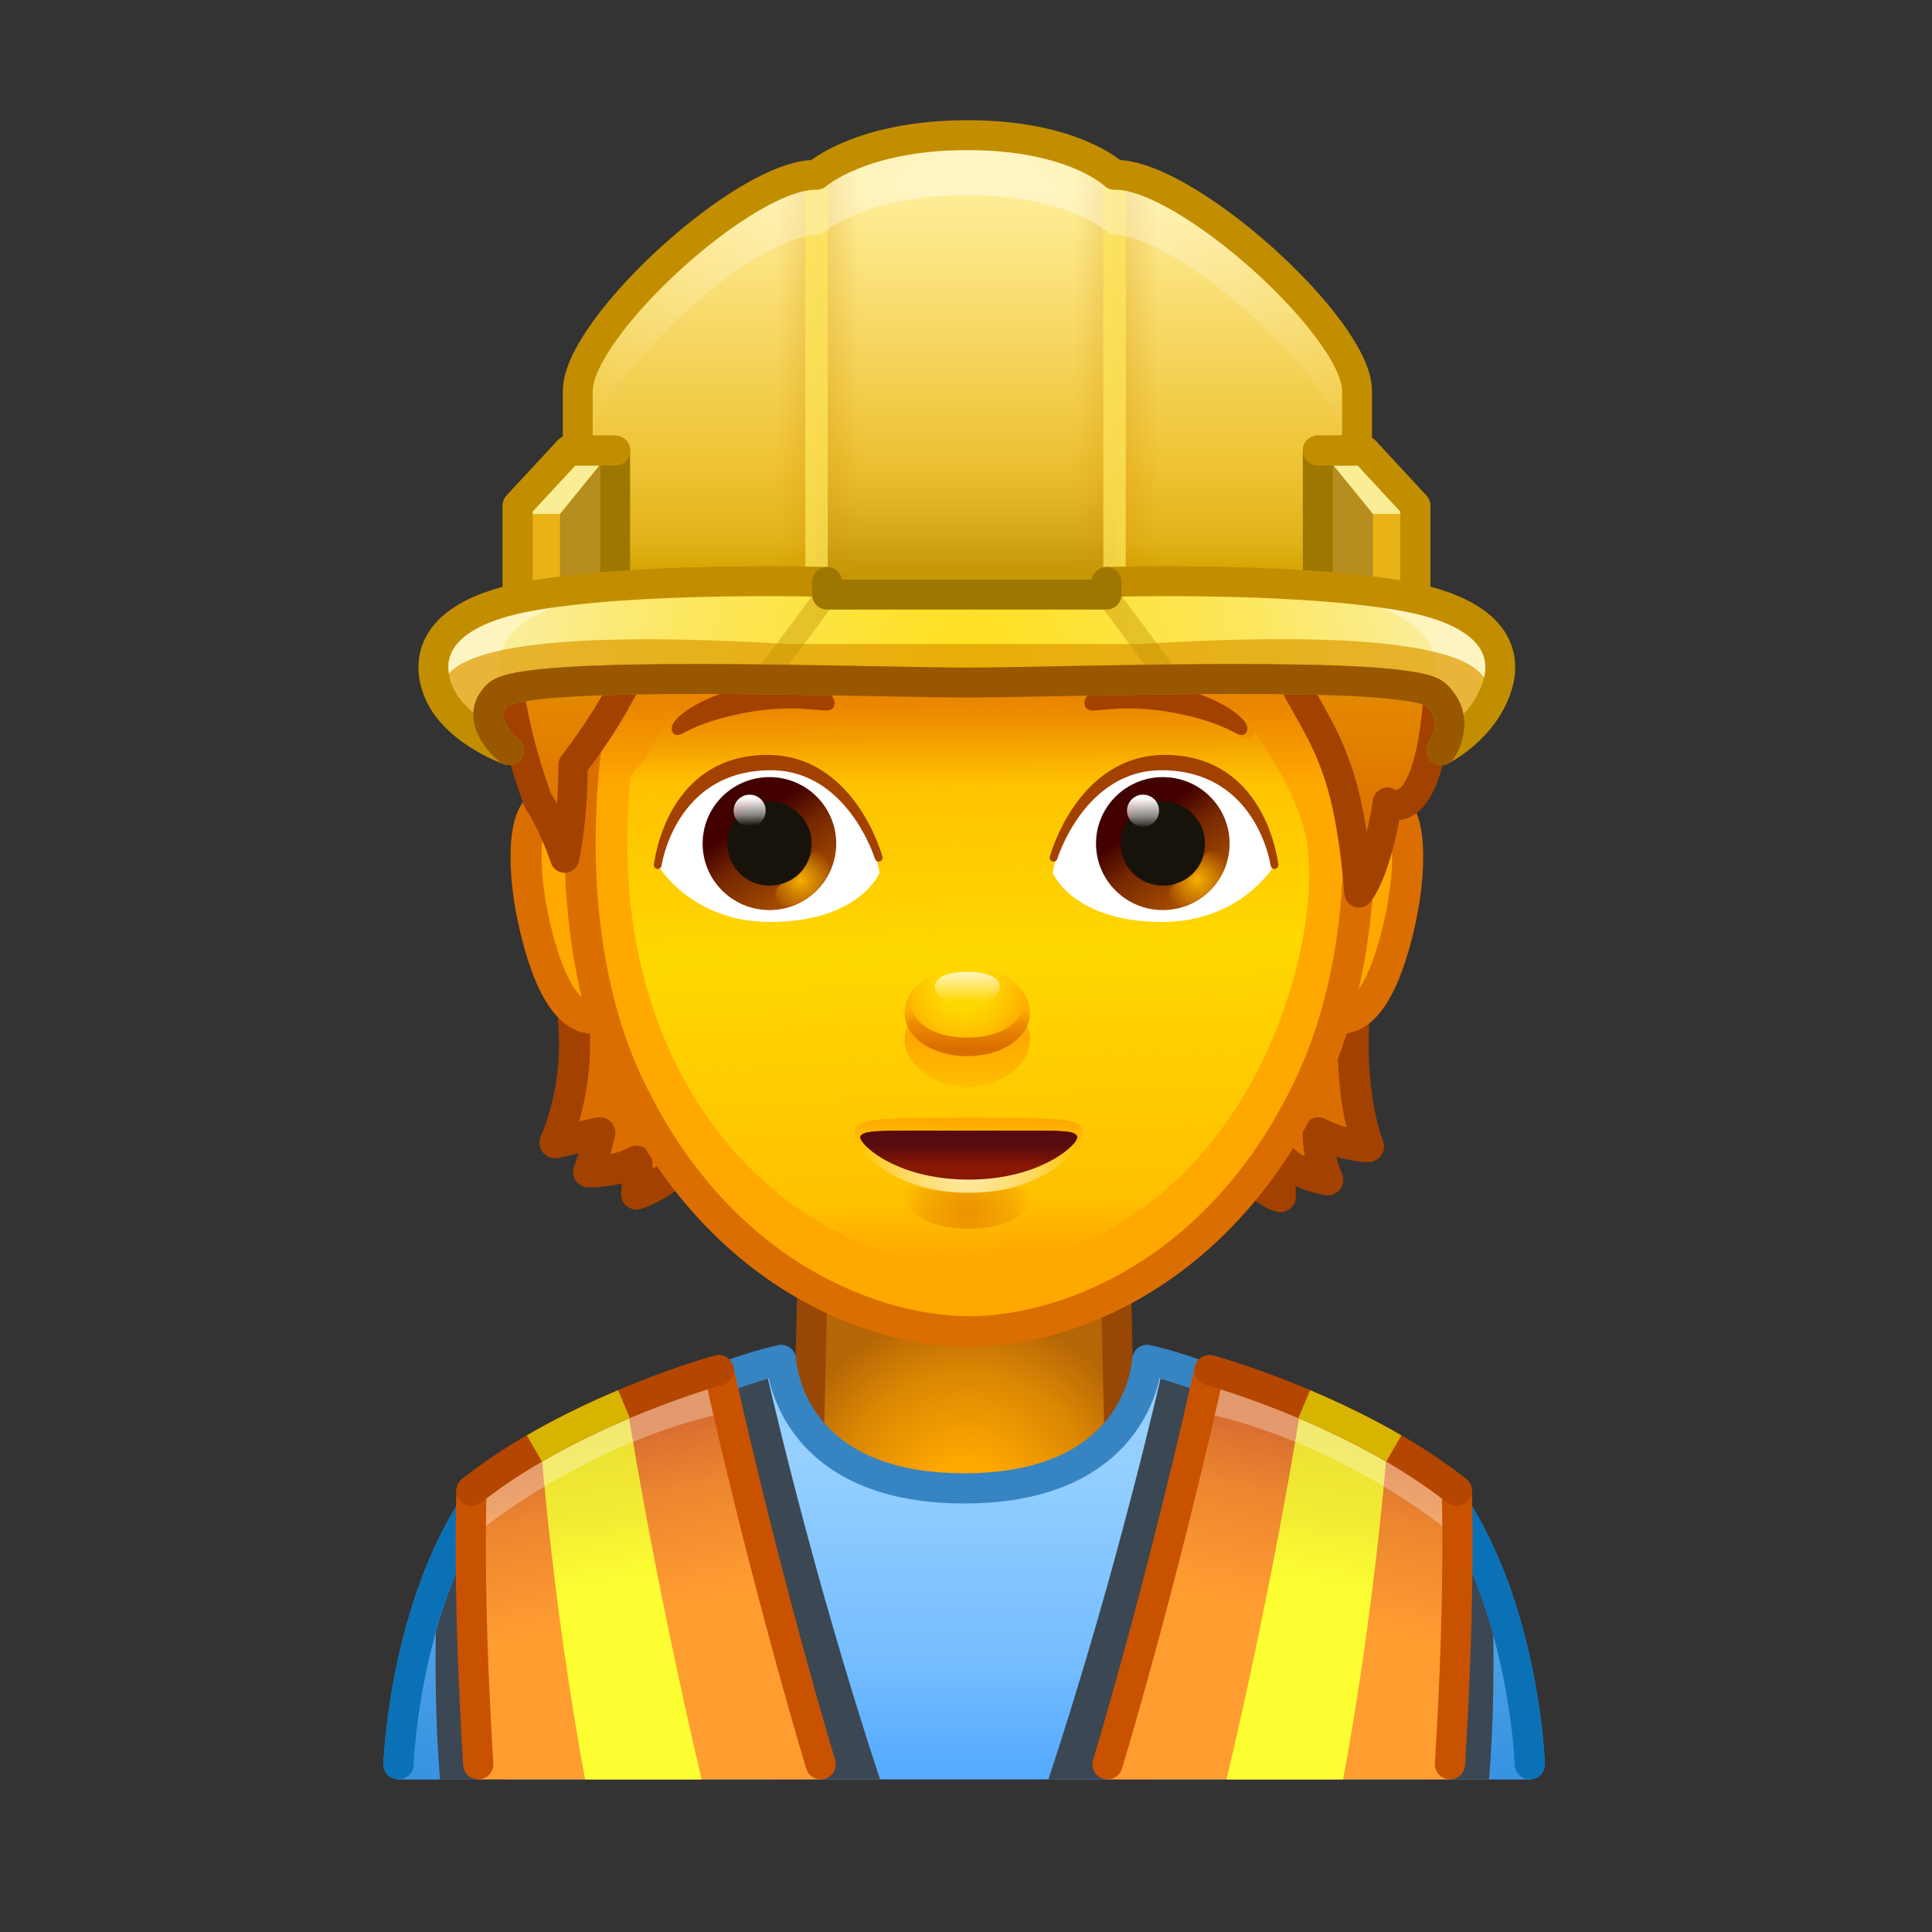 <svg xmlns="http://www.w3.org/2000/svg" xmlns:xlink="http://www.w3.org/1999/xlink" viewBox="0 0 512 512" width="512" height="512" style="width: 100%; height: 100%; transform: translate3d(0,0,0); content-visibility: visible;" preserveAspectRatio="xMidYMid meet"><rect x="0" y="0" width="512" height="512" fill="#333333" stroke="none"/><defs><clipPath id="__lottie_element_2"><rect width="512" height="512" x="0" y="0"></rect></clipPath><linearGradient id="__lottie_element_6" spreadMethod="pad" gradientUnits="userSpaceOnUse" x1="0.199" y1="-206.62" x2="0.199" y2="-104.276"><stop offset="0%" stop-color="rgb(255,238,152)"></stop><stop offset="35%" stop-color="rgb(247,217,103)"></stop><stop offset="70%" stop-color="rgb(239,196,54)"></stop><stop offset="91%" stop-color="rgb(226,180,27)"></stop><stop offset="100%" stop-color="rgb(213,163,0)"></stop></linearGradient><linearGradient id="__lottie_element_7" spreadMethod="pad" gradientUnits="userSpaceOnUse" x1="-0.801" y1="-110.62" x2="-0.801" y2="-160.937"><stop offset="0%" stop-color="rgb(167,127,24)" stop-opacity="1"></stop><stop offset="37%" stop-color="rgb(203,161,39)" stop-opacity="0.51"></stop><stop offset="100%" stop-color="rgb(239,196,54)" stop-opacity="0.02"></stop></linearGradient><linearGradient id="__lottie_element_8" spreadMethod="pad" gradientUnits="userSpaceOnUse" x1="28.199" y1="-155.62" x2="50.617" y2="-155.62"><stop offset="0%" stop-color="rgb(213,142,0)" stop-opacity="0"></stop><stop offset="25%" stop-color="rgb(213,142,0)" stop-opacity="0.5"></stop><stop offset="50%" stop-color="rgb(213,142,0)" stop-opacity="1"></stop><stop offset="75%" stop-color="rgb(213,142,0)" stop-opacity="0.5"></stop><stop offset="100%" stop-color="rgb(213,142,0)" stop-opacity="0"></stop></linearGradient><linearGradient id="__lottie_element_9" spreadMethod="pad" gradientUnits="userSpaceOnUse" x1="-51.801" y1="-155.62" x2="-29.383" y2="-155.62"><stop offset="0%" stop-color="rgb(213,142,0)" stop-opacity="0"></stop><stop offset="25%" stop-color="rgb(213,142,0)" stop-opacity="0.5"></stop><stop offset="50%" stop-color="rgb(213,142,0)" stop-opacity="1"></stop><stop offset="75%" stop-color="rgb(213,142,0)" stop-opacity="0.5"></stop><stop offset="100%" stop-color="rgb(213,142,0)" stop-opacity="0"></stop></linearGradient><radialGradient id="__lottie_element_10" spreadMethod="pad" gradientUnits="userSpaceOnUse" cx="1.199" cy="-192.62" r="113.356" fx="1.199" fy="-192.62"><stop offset="0%" stop-color="rgb(255,255,255)" stop-opacity="1"></stop><stop offset="50%" stop-color="rgb(255,255,255)" stop-opacity="0.5"></stop><stop offset="100%" stop-color="rgb(255,255,255)" stop-opacity="0"></stop></radialGradient><radialGradient id="__lottie_element_11" spreadMethod="pad" gradientUnits="userSpaceOnUse" cx="0.199" cy="-79.62" r="129.858" fx="0.199" fy="-79.62"><stop offset="0%" stop-color="rgb(255,223,28)"></stop><stop offset="60%" stop-color="rgb(252,231,96)"></stop><stop offset="100%" stop-color="rgb(250,239,164)"></stop></radialGradient><linearGradient id="__lottie_element_15" spreadMethod="pad" gradientUnits="userSpaceOnUse" x1="-109.801" y1="-63.62" x2="-109.801" y2="-38.022"><stop offset="10%" stop-color="rgb(255,169,0)" stop-opacity="0"></stop><stop offset="55%" stop-color="rgb(255,169,0)" stop-opacity="0.5"></stop><stop offset="100%" stop-color="rgb(255,169,0)" stop-opacity="1"></stop></linearGradient><linearGradient id="__lottie_element_16" spreadMethod="pad" gradientUnits="userSpaceOnUse" x1="109.199" y1="-61.62" x2="109.199" y2="-31.235"><stop offset="10%" stop-color="rgb(255,169,0)" stop-opacity="0"></stop><stop offset="55%" stop-color="rgb(255,169,0)" stop-opacity="0.5"></stop><stop offset="100%" stop-color="rgb(255,169,0)" stop-opacity="1"></stop></linearGradient><linearGradient id="__lottie_element_17" spreadMethod="pad" gradientUnits="userSpaceOnUse" x1="-107.801" y1="-26.62" x2="-107.801" y2="-166.048"><stop offset="0%" stop-color="rgb(218,110,0)" stop-opacity="1"></stop><stop offset="60%" stop-color="rgb(218,110,0)" stop-opacity="0.5"></stop><stop offset="100%" stop-color="rgb(218,110,0)" stop-opacity="0"></stop></linearGradient><linearGradient id="__lottie_element_18" spreadMethod="pad" gradientUnits="userSpaceOnUse" x1="108.199" y1="-26.62" x2="108.199" y2="-166.048"><stop offset="0%" stop-color="rgb(218,110,0)" stop-opacity="1"></stop><stop offset="60%" stop-color="rgb(218,110,0)" stop-opacity="0.5"></stop><stop offset="100%" stop-color="rgb(218,110,0)" stop-opacity="0"></stop></linearGradient><linearGradient id="__lottie_element_25" spreadMethod="pad" gradientUnits="userSpaceOnUse" x1="-51.363" y1="-35.957" x2="-37.691" y2="-15.142"><stop offset="0%" stop-color="rgb(66,0,0)"></stop><stop offset="37%" stop-color="rgb(118,40,0)"></stop><stop offset="100%" stop-color="rgb(170,80,0)"></stop></linearGradient><radialGradient id="__lottie_element_26" spreadMethod="pad" gradientUnits="userSpaceOnUse" cx="-39.325" cy="-19.844" r="8.891" fx="-39.325" fy="-19.844"><stop offset="0%" stop-color="rgb(246,175,0)" stop-opacity="1"></stop><stop offset="50%" stop-color="rgb(246,175,0)" stop-opacity="0.5"></stop><stop offset="100%" stop-color="rgb(246,175,0)" stop-opacity="0"></stop></radialGradient><linearGradient id="__lottie_element_27" spreadMethod="pad" gradientUnits="userSpaceOnUse" x1="-53.325" y1="-40.844" x2="-53.141" y2="-33.672"><stop offset="0%" stop-color="rgb(255,255,255)" stop-opacity="1"></stop><stop offset="60%" stop-color="rgb(255,255,255)" stop-opacity="0.5"></stop><stop offset="100%" stop-color="rgb(255,255,255)" stop-opacity="0"></stop></linearGradient><linearGradient id="__lottie_element_28" spreadMethod="pad" gradientUnits="userSpaceOnUse" x1="50.137" y1="-35.707" x2="64.309" y2="-16.142"><stop offset="0%" stop-color="rgb(66,0,0)"></stop><stop offset="37%" stop-color="rgb(118,40,0)"></stop><stop offset="100%" stop-color="rgb(170,80,0)"></stop></linearGradient><radialGradient id="__lottie_element_29" spreadMethod="pad" gradientUnits="userSpaceOnUse" cx="62.675" cy="-19.844" r="8.891" fx="62.675" fy="-19.844"><stop offset="0%" stop-color="rgb(246,175,0)" stop-opacity="1"></stop><stop offset="50%" stop-color="rgb(246,175,0)" stop-opacity="0.5"></stop><stop offset="100%" stop-color="rgb(246,175,0)" stop-opacity="0"></stop></radialGradient><linearGradient id="__lottie_element_30" spreadMethod="pad" gradientUnits="userSpaceOnUse" x1="48.675" y1="-40.844" x2="48.815" y2="-32.87"><stop offset="0%" stop-color="rgb(255,255,255)" stop-opacity="1"></stop><stop offset="60%" stop-color="rgb(255,255,255)" stop-opacity="0.5"></stop><stop offset="100%" stop-color="rgb(255,255,255)" stop-opacity="0"></stop></linearGradient><linearGradient id="__lottie_element_34" spreadMethod="pad" gradientUnits="userSpaceOnUse" x1="-1.801" y1="132.043" x2="-1.926" y2="143.008"><stop offset="0%" stop-color="rgb(255,168,0)" stop-opacity="1"></stop><stop offset="50%" stop-color="rgb(255,168,0)" stop-opacity="0.5"></stop><stop offset="100%" stop-color="rgb(255,168,0)" stop-opacity="0"></stop></linearGradient><radialGradient id="__lottie_element_35" spreadMethod="pad" gradientUnits="userSpaceOnUse" cx="-1.926" cy="148.418" r="39.791" fx="-1.926" fy="148.418"><stop offset="0%" stop-color="rgb(255,255,255)" stop-opacity="1"></stop><stop offset="62%" stop-color="rgb(255,255,255)" stop-opacity="0.5"></stop><stop offset="100%" stop-color="rgb(255,255,255)" stop-opacity="0"></stop></radialGradient><linearGradient id="__lottie_element_36" spreadMethod="pad" gradientUnits="userSpaceOnUse" x1="-1.926" y1="148.418" x2="-1.926" y2="138.767"><stop offset="0%" stop-color="rgb(88,11,14)" stop-opacity="0"></stop><stop offset="34%" stop-color="rgb(88,11,14)" stop-opacity="0.5"></stop><stop offset="75%" stop-color="rgb(88,11,14)" stop-opacity="1"></stop></linearGradient><radialGradient id="__lottie_element_37" spreadMethod="pad" gradientUnits="userSpaceOnUse" cx="-1.926" cy="164.418" r="23.88" fx="-1.926" fy="164.418"><stop offset="10%" stop-color="rgb(219,110,0)" stop-opacity="1"></stop><stop offset="66%" stop-color="rgb(219,110,0)" stop-opacity="0.5"></stop><stop offset="100%" stop-color="rgb(219,110,0)" stop-opacity="0"></stop></radialGradient><linearGradient id="__lottie_element_41" spreadMethod="pad" gradientUnits="userSpaceOnUse" x1="-1.426" y1="102.918" x2="-1.176" y2="125.281"><stop offset="0%" stop-color="rgb(255,168,0)" stop-opacity="1"></stop><stop offset="66%" stop-color="rgb(255,168,0)" stop-opacity="0.5"></stop><stop offset="100%" stop-color="rgb(255,168,0)" stop-opacity="0"></stop></linearGradient><linearGradient id="__lottie_element_42" spreadMethod="pad" gradientUnits="userSpaceOnUse" x1="-1.926" y1="108.418" x2="-1.926" y2="88.713"><stop offset="10%" stop-color="rgb(219,110,0)" stop-opacity="1"></stop><stop offset="51%" stop-color="rgb(219,110,0)" stop-opacity="0.5"></stop><stop offset="80%" stop-color="rgb(219,110,0)" stop-opacity="0"></stop></linearGradient><radialGradient id="__lottie_element_43" spreadMethod="pad" gradientUnits="userSpaceOnUse" cx="-2.926" cy="84.418" r="24.002" fx="-2.926" fy="84.418"><stop offset="36%" stop-color="rgb(255,168,0)" stop-opacity="0"></stop><stop offset="74%" stop-color="rgb(255,168,0)" stop-opacity="0.5"></stop><stop offset="100%" stop-color="rgb(255,168,0)" stop-opacity="1"></stop></radialGradient><linearGradient id="__lottie_element_44" spreadMethod="pad" gradientUnits="userSpaceOnUse" x1="-1.926" y1="80.418" x2="-1.926" y2="90.418"><stop offset="0%" stop-color="rgb(255,255,255)" stop-opacity="1"></stop><stop offset="50%" stop-color="rgb(255,255,255)" stop-opacity="0.5"></stop><stop offset="100%" stop-color="rgb(255,255,255)" stop-opacity="0"></stop></linearGradient><linearGradient id="__lottie_element_48" spreadMethod="pad" gradientUnits="userSpaceOnUse" x1="-1.676" y1="-65.082" x2="3.074" y2="77.331"><stop offset="0%" stop-color="rgb(255,216,0)" stop-opacity="0"></stop><stop offset="11%" stop-color="rgb(255,216,0)" stop-opacity="0.5"></stop><stop offset="45%" stop-color="rgb(255,216,0)" stop-opacity="1"></stop><stop offset="90%" stop-color="rgb(255,216,0)" stop-opacity="0.5"></stop><stop offset="100%" stop-color="rgb(255,216,0)" stop-opacity="0"></stop></linearGradient><linearGradient id="__lottie_element_49" spreadMethod="pad" gradientUnits="userSpaceOnUse" x1="-2.913" y1="-93.689" x2="-2.913" y2="-22.816"><stop offset="15%" stop-color="rgb(219,110,0)" stop-opacity="1"></stop><stop offset="45%" stop-color="rgb(219,110,0)" stop-opacity="0.5"></stop><stop offset="70%" stop-color="rgb(219,110,0)" stop-opacity="0"></stop></linearGradient><linearGradient id="__lottie_element_59" spreadMethod="pad" gradientUnits="userSpaceOnUse" x1="0.199" y1="132.38" x2="0.199" y2="212.226"><stop offset="0%" stop-color="rgb(148,207,255)"></stop><stop offset="65%" stop-color="rgb(117,189,255)"></stop><stop offset="100%" stop-color="rgb(86,171,255)"></stop></linearGradient><linearGradient id="__lottie_element_60" spreadMethod="pad" gradientUnits="userSpaceOnUse" x1="99.699" y1="125.88" x2="89.701" y2="172.162"><stop offset="0%" stop-color="rgb(215,109,48)"></stop><stop offset="36%" stop-color="rgb(235,133,48)"></stop><stop offset="100%" stop-color="rgb(255,157,49)"></stop></linearGradient><linearGradient id="__lottie_element_61" spreadMethod="pad" gradientUnits="userSpaceOnUse" x1="101.699" y1="115.88" x2="93.481" y2="165.939"><stop offset="0%" stop-color="rgb(232,218,51)"></stop><stop offset="60%" stop-color="rgb(243,236,51)"></stop><stop offset="100%" stop-color="rgb(253,255,51)"></stop></linearGradient><linearGradient id="__lottie_element_62" spreadMethod="pad" gradientUnits="userSpaceOnUse" x1="99.699" y1="125.88" x2="89.701" y2="172.162"><stop offset="0%" stop-color="rgb(215,109,48)"></stop><stop offset="36%" stop-color="rgb(235,133,48)"></stop><stop offset="100%" stop-color="rgb(255,157,49)"></stop></linearGradient><linearGradient id="__lottie_element_63" spreadMethod="pad" gradientUnits="userSpaceOnUse" x1="101.699" y1="115.88" x2="93.481" y2="165.939"><stop offset="0%" stop-color="rgb(232,218,51)"></stop><stop offset="60%" stop-color="rgb(243,236,51)"></stop><stop offset="100%" stop-color="rgb(253,255,51)"></stop></linearGradient><radialGradient id="__lottie_element_67" spreadMethod="pad" gradientUnits="userSpaceOnUse" cx="-0.801" cy="141.38" r="49.888" fx="-0.801" fy="141.38"><stop offset="20%" stop-color="rgb(255,168,0)" stop-opacity="1"></stop><stop offset="68%" stop-color="rgb(255,168,0)" stop-opacity="0.5"></stop><stop offset="100%" stop-color="rgb(255,168,0)" stop-opacity="0"></stop></radialGradient></defs><g clip-path="url(#__lottie_element_2)"><g style="display: block;" transform="matrix(1,0,0,1,257,256)" opacity="1"><g opacity="1" transform="matrix(1,0,0,1,0,0)"><path fill="rgb(181,102,6)" fill-opacity="1" d=" M38.586,78.585 C38.586,78.585 -1.49,81.628 -1.49,81.628 C-1.49,81.628 -41.566,78.585 -41.566,78.585 C-41.566,78.585 -42.552,123.39 -42.552,123.39 C-42.552,123.39 -23.695,139.185 -0.49,139.185 C22.715,139.185 39.572,123.39 39.572,123.39 C39.572,123.39 38.586,78.585 38.586,78.585z"></path></g><g opacity="1" transform="matrix(1,0,0,1,0,0)"><path fill="url(#__lottie_element_67)" fill-opacity="1" d=" M39.586,78.585 C39.586,78.585 -0.49,81.628 -0.49,81.628 C-0.49,81.628 -40.566,78.585 -40.566,78.585 C-40.566,78.585 -41.552,123.39 -41.552,123.39 C-41.552,123.39 -23.695,139.185 -0.49,139.185 C22.715,139.185 40.572,123.39 40.572,123.39 C40.572,123.39 39.586,78.585 39.586,78.585z"></path></g><g opacity="1" transform="matrix(1,0,0,1,0,0)"><path stroke-linecap="round" stroke-linejoin="round" fill-opacity="0" stroke="rgb(153,71,4)" stroke-opacity="1" stroke-width="8" d=" M39.572,120.39 C39.572,120.39 38.586,78.585 38.586,78.585 C38.586,78.585 -1.49,81.628 -1.49,81.628 C-1.49,81.628 -41.566,78.585 -41.566,78.585 C-41.566,78.585 -42.552,120.39 -42.552,120.39"></path></g></g><g style="display: block;" transform="matrix(1,0,0,1,256,256)" opacity="1"><g opacity="1" transform="matrix(1,0,0,1,0,0)"><g opacity="1" transform="matrix(1,0,0,1,0,0)"><path fill="url(#__lottie_element_59)" fill-opacity="1" d=" M130.178,144.374 C130.178,144.374 80.982,111.836 48.022,104.385 C48.022,104.385 46.725,138.437 -0.49,138.437 C-47.705,138.437 -49.001,104.385 -49.001,104.385 C-81.962,111.836 -131.157,144.374 -131.157,144.374 C-149.135,173.264 -150.392,215.558 -150.392,215.558 C-150.392,215.558 -0.49,215.558 -0.49,215.558 C-0.49,215.558 149.413,215.558 149.413,215.558 C149.413,215.558 148.156,173.264 130.178,144.374z"></path></g><g opacity="1" transform="matrix(1,0,0,1,0,0)"><path fill="rgb(59,71,83)" fill-opacity="1" d=" M-53.249,106.03 C-53.249,106.03 -41.397,159.338 -22.769,215.561 C-22.769,215.561 -50.4,215.561 -50.4,215.561 C-50.4,215.561 -69.985,110.418 -69.985,110.418 C-69.985,110.418 -53.249,106.03 -53.249,106.03z"></path></g><g opacity="1" transform="matrix(1,0,0,1,0,0)"><path fill="rgb(59,71,83)" fill-opacity="1" d=" M52.306,106.03 C52.306,106.03 40.454,159.338 21.826,215.561 C21.826,215.561 49.457,215.561 49.457,215.561 C49.457,215.561 69.042,110.418 69.042,110.418 C69.042,110.418 52.306,106.03 52.306,106.03z"></path></g><g opacity="1" transform="matrix(1,0,0,1,0,0)"><path fill="rgb(11,113,182)" fill-opacity="0.4" d=" M149.682,215.558 C149.682,215.558 127.908,215.561 127.908,215.561 C127.908,215.561 129.617,148.038 129.617,148.038 C129.617,148.038 133.943,148.494 133.943,148.494 C133.943,148.494 149.512,181.998 149.682,215.558z"></path></g><g opacity="1" transform="matrix(1,0,0,1,0,0)"><path fill="rgb(11,113,182)" fill-opacity="0.4" d=" M-150.392,215.558 C-150.392,215.558 -128.619,215.561 -128.619,215.561 C-128.619,215.561 -130.327,148.038 -130.327,148.038 C-130.327,148.038 -134.654,148.494 -134.654,148.494 C-134.654,148.494 -150.222,181.998 -150.392,215.558z"></path></g><g opacity="1" transform="matrix(1,0,0,1,0,0)"><path fill="rgb(59,71,83)" fill-opacity="1" d=" M-139.45,152.874 C-139.45,152.874 -142.002,183.149 -139.4,215.626 C-139.4,215.626 -121.965,215.623 -121.965,215.623 C-121.965,215.623 -133.177,154.234 -133.177,154.234 C-133.177,154.234 -139.45,152.874 -139.45,152.874z"></path></g><g opacity="1" transform="matrix(1,0,0,1,0,0)"><path fill="rgb(59,71,83)" fill-opacity="1" d=" M138.675,152.81 C138.675,152.81 141.228,183.084 138.626,215.561 C138.626,215.561 121.191,215.558 121.191,215.558 C121.191,215.558 132.403,154.169 132.403,154.169 C132.403,154.169 138.675,152.81 138.675,152.81z"></path></g><g opacity="1" transform="matrix(1,0,0,1,0,0)"><path stroke-linecap="round" stroke-linejoin="round" fill-opacity="0" stroke="rgb(55,132,195)" stroke-opacity="1" stroke-width="8" d=" M149.413,211.558 C149.413,211.558 148.156,173.264 130.178,144.374 C130.178,144.374 80.982,111.836 48.022,104.385 C48.022,104.385 46.725,138.437 -0.49,138.437 C-47.705,138.437 -49.001,104.385 -49.001,104.385 C-81.962,111.836 -131.157,144.374 -131.157,144.374 C-149.135,173.264 -150.392,211.558 -150.392,211.558"></path></g><g opacity="1" transform="matrix(1,0,0,1,0,0)"><path stroke-linecap="round" stroke-linejoin="round" fill-opacity="0" stroke="rgb(11,113,182)" stroke-opacity="1" stroke-width="8" d=" M-131.157,144.374 C-149.135,173.264 -150.392,211.558 -150.392,211.558"></path></g><g opacity="1" transform="matrix(1,0,0,1,0,0)"><path stroke-linecap="round" stroke-linejoin="round" fill-opacity="0" stroke="rgb(11,113,182)" stroke-opacity="1" stroke-width="8" d=" M149.413,211.558 C149.413,211.558 148.156,173.264 130.178,144.374"></path></g></g><g opacity="1" transform="matrix(-1,0,0,1,-1.008,0)"><g opacity="1" transform="matrix(1,0,0,1,0,0)"><path fill="url(#__lottie_element_60)" fill-opacity="1" d=" M37.498,215.558 C37.498,215.558 51.289,166.366 64.535,107.119 C64.535,107.119 102.839,117.606 130.046,139.085 C130.046,139.085 131.12,169.105 128.256,215.558"></path></g><g opacity="1" transform="matrix(1,0,0,1,0,0)"><path fill="url(#__lottie_element_61)" fill-opacity="1" d=" M89.038,115.027 C89.038,115.027 82.271,159.602 69.048,215.558 C69.048,215.558 99.938,215.558 99.938,215.558 C99.938,215.558 107.744,175.367 111.779,125.826 C111.779,125.826 89.038,115.027 89.038,115.027z"></path></g><g opacity="1" transform="matrix(1,0,0,1,0,0)"><path stroke-linecap="round" stroke-linejoin="round" fill-opacity="0" stroke="rgb(255,255,255)" stroke-opacity="0.3" stroke-width="8" d=" M130.052,146.338 C130.052,146.338 101.044,122.348 62.908,114.315"></path></g><g opacity="1" transform="matrix(1,0,0,1,0,0)"><path stroke-linecap="round" stroke-linejoin="round" fill-opacity="0" stroke="rgb(201,82,0)" stroke-opacity="1" stroke-width="8" d=" M37.498,211.558 C37.498,211.558 51.289,166.366 64.535,107.119 C64.535,107.119 102.839,117.606 130.046,139.085 C130.046,139.085 131.12,165.105 128.256,211.558"></path></g><g opacity="1" transform="matrix(1,0,0,1,0,0)"><path stroke-linecap="round" stroke-linejoin="round" fill-opacity="0" stroke="rgb(180,70,0)" stroke-opacity="1" stroke-width="8" d=" M64.535,107.119 C64.535,107.119 102.839,117.606 130.046,139.085"></path></g><g opacity="1" transform="matrix(1,0,0,1,0,0)"><path stroke-linecap="butt" stroke-linejoin="round" fill-opacity="0" stroke="rgb(215,180,0)" stroke-opacity="1" stroke-width="8" d=" M89.632,116.104 C96.476,118.993 104.104,122.584 111.692,126.887 C111.692,126.887 113.371,127.852 113.371,127.852"></path></g></g><g opacity="1" transform="matrix(1,0,0,1,0,0)"><g opacity="1" transform="matrix(1,0,0,1,0,0)"><path fill="url(#__lottie_element_62)" fill-opacity="1" d=" M37.498,215.558 C37.498,215.558 51.289,166.366 64.535,107.119 C64.535,107.119 102.839,117.606 130.046,139.085 C130.046,139.085 131.12,169.105 128.256,215.558"></path></g><g opacity="1" transform="matrix(1,0,0,1,0,0)"><path fill="url(#__lottie_element_63)" fill-opacity="1" d=" M89.038,115.027 C89.038,115.027 82.271,159.602 69.048,215.558 C69.048,215.558 99.938,215.558 99.938,215.558 C99.938,215.558 107.744,175.367 111.779,125.826 C111.779,125.826 89.038,115.027 89.038,115.027z"></path></g><g opacity="1" transform="matrix(1,0,0,1,0,0)"><path stroke-linecap="round" stroke-linejoin="round" fill-opacity="0" stroke="rgb(255,255,255)" stroke-opacity="0.3" stroke-width="8" d=" M130.052,146.338 C130.052,146.338 101.044,122.348 62.908,114.315"></path></g><g opacity="1" transform="matrix(1,0,0,1,0,0)"><path stroke-linecap="round" stroke-linejoin="round" fill-opacity="0" stroke="rgb(201,82,0)" stroke-opacity="1" stroke-width="8" d=" M37.498,211.558 C37.498,211.558 51.289,166.366 64.535,107.119 C64.535,107.119 102.839,117.606 130.046,139.085 C130.046,139.085 131.12,165.105 128.256,211.558"></path></g><g opacity="1" transform="matrix(1,0,0,1,0,0)"><path stroke-linecap="round" stroke-linejoin="round" fill-opacity="0" stroke="rgb(180,70,0)" stroke-opacity="1" stroke-width="8" d=" M64.535,107.119 C64.535,107.119 102.839,117.606 130.046,139.085"></path></g><g opacity="1" transform="matrix(1,0,0,1,0,0)"><path stroke-linecap="butt" stroke-linejoin="round" fill-opacity="0" stroke="rgb(215,180,0)" stroke-opacity="1" stroke-width="8" d=" M89.632,116.104 C96.476,118.993 104.104,122.584 111.692,126.887 C111.692,126.887 113.371,127.852 113.371,127.852"></path></g></g></g><g style="display: block;" transform="matrix(1.03,0,0,1.03,252.652,253.516)" opacity="1"><g opacity="1" transform="matrix(1,0,0,1,0,0)"><path fill="rgb(218,110,0)" fill-opacity="1" d=" M103.206,13.464 C103.206,13.464 101.197,33.424 106.788,48.879 C106.788,48.879 100.767,48.895 93.886,45.346 C93.886,45.346 93.743,51.879 96.323,57.415 C96.323,57.415 89.063,56.358 84.998,52.446 C84.998,52.446 83.802,56.796 84.137,61.731 C84.137,61.731 79.554,61.039 72.243,51.774 C64.932,42.509 83.279,11.391 103.206,13.464z"></path><path stroke-linecap="round" stroke-linejoin="round" fill-opacity="0" stroke="rgb(163,65,0)" stroke-opacity="1" stroke-width="8" d=" M103.206,13.464 C103.206,13.464 101.197,33.424 106.788,48.879 C106.788,48.879 100.767,48.895 93.886,45.346 C93.886,45.346 93.743,51.879 96.323,57.415 C96.323,57.415 89.063,56.358 84.998,52.446 C84.998,52.446 83.802,56.796 84.137,61.731 C84.137,61.731 79.554,61.039 72.243,51.774 C64.932,42.509 83.279,11.391 103.206,13.464z"></path></g><g opacity="1" transform="matrix(1,0,0,1,0,0)"><path fill="rgb(218,110,0)" fill-opacity="1" d=" M-97.767,16.663 C-97.767,16.663 -95.706,31.955 -102.502,47.879 C-102.502,47.879 -97.441,46.74 -90.979,45.318 C-90.979,45.318 -92.415,51.805 -93.851,55.387 C-93.851,55.387 -86.562,55.517 -81.502,52.628 C-81.502,52.628 -80.996,56.241 -81.502,61.102 C-81.502,61.102 -71.953,58.305 -65.312,48.025 C-58.671,37.745 -81.579,8.27 -97.767,16.663z"></path><path stroke-linecap="round" stroke-linejoin="round" fill-opacity="0" stroke="rgb(163,65,0)" stroke-opacity="1" stroke-width="8" d=" M-97.767,16.663 C-97.767,16.663 -95.706,31.955 -102.502,47.879 C-102.502,47.879 -97.441,46.74 -90.979,45.318 C-90.979,45.318 -92.415,51.805 -93.851,55.387 C-93.851,55.387 -86.562,55.517 -81.502,52.628 C-81.502,52.628 -80.996,56.241 -81.502,61.102 C-81.502,61.102 -71.953,58.305 -65.312,48.025 C-58.671,37.745 -81.579,8.27 -97.767,16.663z"></path></g></g><g style="display: block;" transform="matrix(1.03,0,0,1.03,252.652,253.516)" opacity="1"><g opacity="1" transform="matrix(1,0,0,1,0,0)"><path fill="rgb(255,168,0)" fill-opacity="1" d=" M-103.625,-39.035 C-110.688,-40.252 -111.183,-24.417 -108.251,-10.388 C-105.537,2.6 -100.137,18.422 -90.431,15.478 C-80.725,12.534 -79.419,-34.863 -103.625,-39.035z"></path><path stroke-linecap="round" stroke-linejoin="round" fill-opacity="0" stroke="rgb(219,110,0)" stroke-opacity="1" stroke-width="8" d=" M-103.625,-39.035 C-110.688,-40.252 -111.183,-24.417 -108.251,-10.388 C-105.537,2.6 -100.137,18.422 -90.431,15.478 C-80.725,12.534 -79.419,-34.863 -103.625,-39.035z"></path></g><g opacity="1" transform="matrix(1,0,0,1,0,0)"><path fill="rgb(255,168,0)" fill-opacity="1" d=" M110.57,-39.035 C117.633,-40.252 118.128,-24.417 115.196,-10.388 C112.482,2.6 107.081,18.422 97.375,15.478 C87.669,12.534 86.364,-34.863 110.57,-39.035z"></path><path stroke-linecap="round" stroke-linejoin="round" fill-opacity="0" stroke="rgb(219,110,0)" stroke-opacity="1" stroke-width="8" d=" M110.57,-39.035 C117.633,-40.252 118.128,-24.417 115.196,-10.388 C112.482,2.6 107.081,18.422 97.375,15.478 C87.669,12.534 86.364,-34.863 110.57,-39.035z"></path></g></g><g style="display: block;" transform="matrix(1.03,0,0,1.03,252.651,253.516)" opacity="1"><g opacity="1" transform="matrix(1,0,0,1,0,0)"><g opacity="1" transform="matrix(1,0,0,1,0,0)"><path fill="rgb(255,168,0)" fill-opacity="1" d=" M81.252,-118.457 C38.931,-176.108 -50.875,-149.409 -73.132,-118.457 C-94.119,-89.272 -106.921,-15.886 -83.464,33.381 C-60.007,82.648 -19.529,96.522 4.06,96.522 C27.649,96.522 68.127,82.648 91.584,33.381 C115.041,-15.886 103.201,-88.557 81.252,-118.457z"></path><path stroke-linecap="round" stroke-linejoin="round" fill-opacity="0" stroke="rgb(219,110,0)" stroke-opacity="1" stroke-width="8" d=" M81.252,-118.457 C38.931,-176.108 -50.875,-149.409 -73.132,-118.457 C-94.119,-89.272 -106.921,-15.886 -83.464,33.381 C-60.007,82.648 -19.529,96.522 4.06,96.522 C27.649,96.522 68.127,82.648 91.584,33.381 C115.041,-15.886 103.201,-88.557 81.252,-118.457z"></path></g><g opacity="1" transform="matrix(1,0,0,1,0,0)"><path fill="url(#__lottie_element_48)" fill-opacity="1" d=" M2.488,79.403 C-41.94,78.378 -91.058,32.768 -83.059,-46.248 C-83.059,-46.248 -75.242,-55.296 -70.857,-66.662 C-70.857,-66.662 -60.31,-60.097 -61.433,-77.466 C-61.433,-77.466 -58.172,-94.368 -56.414,-107.636 C-56.414,-107.636 62.452,-61.534 63.887,-67.209 C63.887,-67.209 75.387,-50.734 77.643,-57.997 C77.643,-57.997 87.893,-42.891 90.42,-32.181 C93.944,-17.249 89.154,9.733 76.72,32.288 C61.203,60.435 34.766,80.148 2.488,79.403z"></path></g><g opacity="1" transform="matrix(1,0,0,1,0,0)"><path fill="url(#__lottie_element_49)" fill-opacity="1" d=" M81.252,-118.457 C38.931,-176.108 -50.875,-149.409 -73.132,-118.457 C-94.119,-89.272 -106.921,-15.886 -83.464,33.381 C-60.007,82.648 -19.529,96.522 4.06,96.522 C27.649,96.522 68.127,82.648 91.584,33.381 C115.041,-15.886 103.201,-88.557 81.252,-118.457z"></path></g></g></g><g style="display: block;" transform="matrix(0.752,0,0,0.752,257.502,197.573)" opacity="1"><g opacity="1" transform="matrix(1,0,0,1,0,0)"><path fill="url(#__lottie_element_41)" fill-opacity="1" d=" M20.557,103.683 C20.557,112.516 9.978,120.368 -1.541,120.368 C-13.06,120.368 -23.639,112.516 -23.639,103.683 C-23.639,94.851 -13.06,86.752 -1.541,86.752 C9.978,86.752 20.557,94.851 20.557,103.683z"></path></g><g opacity="1" transform="matrix(1,0,0,1,0,0)"><path fill="rgb(255,168,0)" fill-opacity="0.8" d=" M20.557,94.108 C20.557,102.941 10.663,109.479 -1.541,109.479 C-13.746,109.479 -23.639,102.941 -23.639,94.108 C-23.639,85.276 -13.746,78.492 -1.541,78.492 C10.663,78.492 20.557,85.276 20.557,94.108z"></path></g><g opacity="1" transform="matrix(1,0,0,1,0,0)"><path fill="url(#__lottie_element_42)" fill-opacity="1" d=" M20.557,94.108 C20.557,102.941 10.663,109.479 -1.541,109.479 C-13.746,109.479 -23.639,102.941 -23.639,94.108 C-23.639,85.276 -13.746,78.492 -1.541,78.492 C10.663,78.492 20.557,85.276 20.557,94.108z"></path></g><g opacity="1" transform="matrix(1,0,0,1,0,0)"><path fill="rgb(255,216,0)" fill-opacity="1" d=" M18.389,90.017 C18.389,96.592 11.6,102.879 -1.541,102.879 C-14.861,102.879 -21.472,96.592 -21.472,90.017 C-21.472,83.442 -12.099,78.234 -1.541,78.234 C9.017,78.234 18.389,83.442 18.389,90.017z"></path></g><g opacity="1" transform="matrix(1,0,0,1,0,0)"><path fill="url(#__lottie_element_43)" fill-opacity="1" d=" M18.389,90.017 C18.389,96.592 11.6,102.879 -1.541,102.879 C-14.861,102.879 -21.472,96.592 -21.472,90.017 C-21.472,83.442 -12.099,78.234 -1.541,78.234 C9.017,78.234 18.389,83.442 18.389,90.017z"></path></g><g opacity="1" transform="matrix(1,0,0,1,0,0)"><path fill="url(#__lottie_element_44)" fill-opacity="0.7" d=" M9.893,84.932 C9.893,88.393 4.774,91.649 -1.541,91.649 C-7.856,91.649 -12.976,88.393 -12.976,84.932 C-12.976,81.471 -7.856,79.734 -1.541,79.734 C4.774,79.734 9.893,81.471 9.893,84.932z"></path></g></g><g style="display: block;" transform="matrix(0.731,0,0,0.731,257.751,200.153)" opacity="1"><g opacity="1" transform="matrix(1,0,0,1,0,0)"><path fill="url(#__lottie_element_34)" fill-opacity="1" d=" M39.139,134.478 C36.433,131.962 32.075,131.398 -1.382,131.398 C-34.033,131.398 -38.76,131.962 -41.903,134.478 C-44.386,136.466 -43.565,153.835 -1.389,153.835 C40.11,153.835 41.321,136.506 39.139,134.478z"></path></g><g opacity="1" transform="matrix(1,0,0,1,0,0)"><path fill="url(#__lottie_element_35)" fill-opacity="0.7" d=" M38.88,140.347 C37.948,135.168 -40.151,134.843 -41.644,140.347 C-42.241,142.548 -28.932,158.632 -1.389,158.632 C25.687,158.632 39.298,142.67 38.88,140.347z"></path></g><g opacity="1" transform="matrix(1,0,0,1,0,0)"><path fill="rgb(136,24,4)" fill-opacity="1" d=" M37.848,137.997 C36.302,135.721 32.075,136.09 -1.382,136.09 C-34.033,136.09 -38.88,135.8 -40.612,137.997 C-42.133,139.925 -28.932,153.835 -1.389,153.835 C25.687,153.835 39.263,140.081 37.848,137.997z"></path></g><g opacity="1" transform="matrix(1,0,0,1,0,0)"><path fill="url(#__lottie_element_36)" fill-opacity="1" d=" M37.848,137.997 C36.302,135.721 32.075,136.09 -1.382,136.09 C-34.033,136.09 -38.88,135.8 -40.612,137.997 C-42.133,139.925 -28.932,153.835 -1.389,153.835 C25.687,153.835 39.263,140.081 37.848,137.997z"></path></g><g opacity="1" transform="matrix(1,0,0,1,0,0)"><path fill="url(#__lottie_element_37)" fill-opacity="0.5" d=" M22.579,158.632 C22.579,163.95 15.295,171.649 -1.389,171.649 C-18.073,171.649 -25.358,163.95 -25.358,158.632 C-25.358,153.314 -18.073,158.632 -1.389,158.632 C15.295,158.632 22.579,153.314 22.579,158.632z"></path></g></g><g style="display: block;" transform="matrix(1.03,0,0,1.03,252.652,253.516)" opacity="1"><g opacity="1" transform="matrix(1,0,0,1,0,0)"><g opacity="1" transform="matrix(1,0,0,1,0,0)"><path fill="rgb(255,255,255)" fill-opacity="1" d=" M-18.996,-21.553 C-18.996,-21.553 -23.173,-49.245 -45.743,-49.243 C-66.802,-49.241 -76.066,-29.199 -76.066,-23.572 C-76.066,-23.572 -67.592,-8.903 -47.147,-8.921 C-24.114,-8.941 -18.996,-21.553 -18.996,-21.553z"></path></g><g opacity="1" transform="matrix(1,0,0,1,0,0)"><g opacity="1" transform="matrix(1,0,0,1,0,0)"><path fill="url(#__lottie_element_25)" fill-opacity="1" d=" M-30.14,-29.082 C-30.14,-19.634 -37.835,-11.975 -47.327,-11.975 C-56.819,-11.975 -64.513,-19.634 -64.513,-29.082 C-64.513,-38.53 -56.819,-46.189 -47.327,-46.189 C-37.835,-46.189 -30.14,-38.53 -30.14,-29.082z"></path></g><g opacity="1" transform="matrix(1,0,0,1,0,0)"><g opacity="1" transform="matrix(1,0,0,1,0,0)"><path fill="url(#__lottie_element_26)" fill-opacity="1" d=" M-42.75,-12.925 C-44.053,-12.925 -45.259,-13.767 -45.663,-15.077 C-46.16,-16.686 -45.258,-18.393 -43.648,-18.889 C-40.57,-19.839 -38.119,-22.23 -37.093,-25.287 C-36.557,-26.884 -34.825,-27.743 -33.232,-27.208 C-31.635,-26.672 -30.775,-24.943 -31.311,-23.346 C-32.96,-18.433 -36.9,-14.588 -41.851,-13.061 C-42.15,-12.969 -42.453,-12.925 -42.75,-12.925z"></path></g></g><g opacity="1" transform="matrix(1,0,0,1,0,0)"><path fill="rgb(23,19,10)" fill-opacity="1" d=" M-36.465,-29.082 C-36.465,-23.111 -41.328,-18.27 -47.327,-18.27 C-53.326,-18.27 -58.188,-23.111 -58.188,-29.082 C-58.188,-35.053 -53.326,-39.894 -47.327,-39.894 C-41.328,-39.894 -36.465,-35.053 -36.465,-29.082z"></path></g><g opacity="1" transform="matrix(1,0,0,1,0,0)"><path fill="url(#__lottie_element_27)" fill-opacity="1" d=" M-48.289,-37.561 C-48.289,-35.293 -50.136,-33.455 -52.414,-33.455 C-54.692,-33.455 -56.538,-35.293 -56.538,-37.561 C-56.538,-39.829 -54.692,-41.667 -52.414,-41.667 C-50.136,-41.667 -48.289,-39.829 -48.289,-37.561z"></path></g></g><g opacity="1" transform="matrix(1,0,0,1,0,0)"><path fill="rgb(163,65,0)" fill-opacity="1" d=" M-19.22,-25.45 C-19.22,-25.45 -26.061,-51.135 -48.167,-50.904 C-70.273,-50.672 -75.178,-29.811 -76.066,-23.572 C-76.066,-23.572 -72.51,-48.672 -47.318,-48.954 C-26.455,-49.188 -19.22,-25.45 -19.22,-25.45z"></path><path stroke-linecap="round" stroke-linejoin="round" fill-opacity="0" stroke="rgb(163,65,0)" stroke-opacity="1" stroke-width="2" d=" M-19.22,-25.45 C-19.22,-25.45 -26.061,-51.135 -48.167,-50.904 C-70.273,-50.672 -75.178,-29.811 -76.066,-23.572 C-76.066,-23.572 -72.51,-48.672 -47.318,-48.954 C-26.455,-49.188 -19.22,-25.45 -19.22,-25.45z"></path></g></g><g opacity="1" transform="matrix(1,0,0,1,0,0)"><g opacity="1" transform="matrix(1,0,0,1,0,0)"><path fill="rgb(255,255,255)" fill-opacity="1" d=" M25.56,-21.553 C25.56,-21.553 29.737,-49.245 52.307,-49.243 C73.366,-49.241 82.63,-29.199 82.63,-23.572 C82.63,-23.572 74.155,-8.903 53.71,-8.921 C30.677,-8.941 25.56,-21.553 25.56,-21.553z"></path></g><g opacity="1" transform="matrix(1,0,0,1,0,0)"><g opacity="1" transform="matrix(1,0,0,1,0,0)"><path fill="url(#__lottie_element_28)" fill-opacity="1" d=" M71.076,-29.082 C71.076,-19.634 63.382,-11.975 53.89,-11.975 C44.398,-11.975 36.703,-19.634 36.703,-29.082 C36.703,-38.53 44.398,-46.189 53.89,-46.189 C63.382,-46.189 71.076,-38.53 71.076,-29.082z"></path></g><g opacity="1" transform="matrix(1,0,0,1,0,0)"><g opacity="1" transform="matrix(1,0,0,1,0,0)"><path fill="url(#__lottie_element_29)" fill-opacity="1" d=" M58.513,-12.925 C57.21,-12.925 56.003,-13.767 55.599,-15.077 C55.102,-16.686 56.005,-18.393 57.615,-18.889 C60.693,-19.839 63.144,-22.23 64.17,-25.287 C64.706,-26.884 66.438,-27.743 68.031,-27.208 C69.628,-26.672 70.488,-24.943 69.952,-23.346 C68.303,-18.433 64.363,-14.588 59.412,-13.061 C59.113,-12.969 58.81,-12.925 58.513,-12.925z"></path></g></g><g opacity="1" transform="matrix(1,0,0,1,0,0)"><path fill="rgb(23,19,10)" fill-opacity="1" d=" M64.752,-29.082 C64.752,-23.111 59.889,-18.27 53.89,-18.27 C47.891,-18.27 43.028,-23.111 43.028,-29.082 C43.028,-35.053 47.891,-39.894 53.89,-39.894 C59.889,-39.894 64.752,-35.053 64.752,-29.082z"></path></g><g opacity="1" transform="matrix(1,0,0,1,0,0)"><path fill="url(#__lottie_element_30)" fill-opacity="1" d=" M52.927,-37.561 C52.927,-35.293 51.081,-33.455 48.803,-33.455 C46.525,-33.455 44.678,-35.293 44.678,-37.561 C44.678,-39.829 46.525,-41.667 48.803,-41.667 C51.081,-41.667 52.927,-39.829 52.927,-37.561z"></path></g></g><g opacity="1" transform="matrix(1,0,0,1,0,0)"><path fill="rgb(163,65,0)" fill-opacity="1" d=" M25.784,-25.45 C25.784,-25.45 32.625,-51.135 54.731,-50.904 C76.837,-50.672 81.742,-29.811 82.63,-23.572 C82.63,-23.572 79.074,-48.672 53.882,-48.954 C33.019,-49.188 25.784,-25.45 25.784,-25.45z"></path><path stroke-linecap="round" stroke-linejoin="round" fill-opacity="0" stroke="rgb(163,65,0)" stroke-opacity="1" stroke-width="2" d=" M25.784,-25.45 C25.784,-25.45 32.625,-51.135 54.731,-50.904 C76.837,-50.672 81.742,-29.811 82.63,-23.572 C82.63,-23.572 79.074,-48.672 53.882,-48.954 C33.019,-49.188 25.784,-25.45 25.784,-25.45z"></path></g></g></g><g style="display: block;" transform="matrix(1.03,0,0,1.03,252.652,253.517)" opacity="1"><g opacity="1" transform="matrix(1,0,0,1,0,0)"><path fill="rgb(163,65,0)" fill-opacity="1" d=" M-71.383,-58.237 C-72.74,-60.701 -60.326,-69.035 -45.163,-69.358 C-32.678,-69.624 -30.982,-65.955 -31.68,-64.676 C-32.377,-63.397 -40.123,-66.399 -54.121,-63.656 C-68.405,-60.857 -70.719,-57.031 -71.383,-58.237z"></path><path stroke-linecap="round" stroke-linejoin="round" fill-opacity="0" stroke="rgb(163,65,0)" stroke-opacity="1" stroke-width="2" d=" M-71.383,-58.237 C-72.74,-60.701 -60.326,-69.035 -45.163,-69.358 C-32.678,-69.624 -30.982,-65.955 -31.68,-64.676 C-32.377,-63.397 -40.123,-66.399 -54.121,-63.656 C-68.405,-60.857 -70.719,-57.031 -71.383,-58.237z"></path></g><g opacity="1" transform="matrix(1,0,0,1,0,0)"><path fill="rgb(163,65,0)" fill-opacity="1" d=" M74.55,-58.237 C75.907,-60.701 63.493,-69.035 48.33,-69.358 C35.845,-69.624 34.15,-65.955 34.847,-64.676 C35.544,-63.397 43.29,-66.399 57.288,-63.656 C71.572,-60.857 73.886,-57.031 74.55,-58.237z"></path><path stroke-linecap="round" stroke-linejoin="round" fill-opacity="0" stroke="rgb(163,65,0)" stroke-opacity="1" stroke-width="2" d=" M74.55,-58.237 C75.907,-60.701 63.493,-69.035 48.33,-69.358 C35.845,-69.624 34.15,-65.955 34.847,-64.676 C35.544,-63.397 43.29,-66.399 57.288,-63.656 C71.572,-60.857 73.886,-57.031 74.55,-58.237z"></path></g></g><g style="display: block;" transform="matrix(0.97,0,0,1,257.286,256)" opacity="1"><g opacity="1" transform="matrix(1,0,0,1,0,0)"><g opacity="1" transform="matrix(1,0,0,1,0,0)"><path fill="rgb(255,205,0)" fill-opacity="1" d=" M-127.531,-78 C-127.531,-78 -92.931,-78 -92.931,-78 C-98.761,-65.26 -108.691,-53.26 -108.691,-53.26 C-108.651,-38.78 -110.971,-28.7 -110.971,-28.7 C-114.551,-38.77 -118.341,-43.96 -118.341,-43.96 C-122.891,-47.88 -126.421,-61.27 -127.531,-78z"></path></g><g opacity="1" transform="matrix(1,0,0,1,0,0)"><path fill="rgb(255,205,0)" fill-opacity="1" d=" M75.729,-78 C75.729,-78 77.619,-78 77.619,-78 C77.189,-77.04 76.849,-76.54 76.849,-76.54 C76.849,-76.54 75.729,-78 75.729,-78z"></path></g><g opacity="1" transform="matrix(1,0,0,1,0,0)"><path fill="rgb(255,205,0)" fill-opacity="1" d=" M128.329,-78 C127.139,-57.02 122.029,-40.71 113.789,-43.31 C112.829,-37.96 106.029,-19.48 106.029,-19.48 C108.239,-36.52 97.229,-61.47 88.529,-78 C88.529,-78 128.329,-78 128.329,-78z"></path></g><g opacity="1" transform="matrix(1,0,0,1,0,0)"><path fill="url(#__lottie_element_15)" fill-opacity="1" d=" M-127.531,-78 C-127.531,-78 -92.931,-78 -92.931,-78 C-98.761,-65.26 -108.691,-53.26 -108.691,-53.26 C-108.651,-38.78 -110.971,-28.7 -110.971,-28.7 C-114.551,-38.77 -118.341,-43.96 -118.341,-43.96 C-122.891,-47.88 -126.421,-61.27 -127.531,-78z"></path></g><g opacity="1" transform="matrix(1,0,0,1,0,0)"><path fill="url(#__lottie_element_16)" fill-opacity="1" d=" M128.329,-78 C127.139,-57.02 122.029,-40.71 113.789,-43.31 C112.829,-37.96 106.029,-19.48 106.029,-19.48 C108.239,-36.52 97.229,-61.47 88.529,-78 C88.529,-78 128.329,-78 128.329,-78z"></path></g><g opacity="1" transform="matrix(1,0,0,1,0,0)"><path fill="url(#__lottie_element_17)" fill-opacity="1" d=" M-105.721,-78 C-105.721,-78 -92.931,-78 -92.931,-78 C-98.761,-65.26 -108.691,-53.26 -108.691,-53.26 C-108.651,-38.78 -110.961,-28.7 -110.961,-28.7 C-114.551,-38.77 -120.201,-48.78 -120.201,-48.78 C-127.531,-66.397 -127.556,-74.066 -105.721,-78z"></path></g><g opacity="1" transform="matrix(1,0,0,1,0,0)"><path fill="url(#__lottie_element_18)" fill-opacity="1" d=" M129.989,-78 C128.579,-61.32 123.439,-46.91 113.789,-43.31 C112.369,-37.96 106.029,-19.48 106.029,-19.48 C104.459,-30.8 99.329,-59.76 84.559,-78 C84.559,-78 97.529,-78 97.529,-78 C102.889,-70.65 109.484,-77.344 111.964,-75.934 C116.674,-73.264 122.409,-78 122.409,-78 C122.409,-78 129.989,-78 129.989,-78z"></path></g><g opacity="1" transform="matrix(1,0,0,1,0,0)"><path stroke-linecap="round" stroke-linejoin="round" fill-opacity="0" stroke="rgb(163,65,0)" stroke-opacity="1" stroke-width="8" d=" M-127.556,-85.859 C-126.747,-72.838 -123.908,-58.772 -118.346,-43.957 C-118.346,-43.957 -114.552,-38.774 -110.967,-28.698 C-110.967,-28.698 -108.65,-38.781 -108.687,-53.263 C-108.687,-53.263 -90.779,-74.899 -88.952,-90.927"></path></g><g opacity="1" transform="matrix(1,0,0,1,0,0)"><path stroke-linecap="round" stroke-linejoin="round" fill-opacity="0" stroke="rgb(163,65,0)" stroke-opacity="1" stroke-width="8" d=" M78.695,-95.138 C91.697,-61.795 102.306,-64.335 106.029,-19.485 C106.029,-19.485 110.836,-24.635 113.79,-43.309 C113.79,-43.309 124.952,-35.678 127.669,-71.495 C128.089,-77.034 128.241,-82.385 128.139,-87.552"></path></g></g></g><g style="display: block;" transform="matrix(0.99,0,0,0.99,256.992,255.108)" opacity="1"><g opacity="1" transform="matrix(1,0,0,1,0,0)"><path fill="url(#__lottie_element_6)" fill-opacity="1" d=" M38.757,-210.882 C38.757,-210.882 27.896,-221.505 -0.627,-221.505 C-29.15,-221.505 -41.012,-210.882 -41.012,-210.882 C-60.024,-211.387 -104.926,-169.949 -104.926,-153.087 C-104.926,-136.225 -104.926,-99.021 -104.926,-99.021 C-104.926,-99.021 -0.627,-89.733 -0.627,-89.733 C-0.627,-89.733 103.671,-99.021 103.671,-99.021 C103.671,-99.021 103.671,-136.225 103.671,-153.087 C103.671,-169.949 57.769,-211.387 38.757,-210.882z"></path></g><g opacity="1" transform="matrix(1,0,0,1,0,0)"><path fill="url(#__lottie_element_7)" fill-opacity="0.3" d=" M38.757,-100.77 C38.757,-100.77 -41.012,-100.77 -41.012,-100.77 C-41.012,-100.77 -41.012,-165.63 -41.012,-165.63 C-41.012,-165.63 38.757,-165.63 38.757,-165.63 C38.757,-165.63 38.757,-100.77 38.757,-100.77z"></path></g><g opacity="1" transform="matrix(1,0,0,1,0,0)"><path fill="url(#__lottie_element_8)" fill-opacity="0.3" d=" M49.966,-97.559 C49.966,-97.559 27.548,-97.559 27.548,-97.559 C27.548,-97.559 27.548,-214.679 27.548,-214.679 C27.548,-214.679 49.966,-210.679 49.966,-210.679 C49.966,-210.679 49.966,-97.559 49.966,-97.559z"></path></g><g opacity="1" transform="matrix(1,0,0,1,0,0)"><path fill="url(#__lottie_element_9)" fill-opacity="0.3" d=" M-52.221,-97.559 C-52.221,-97.559 -29.802,-97.559 -29.802,-97.559 C-29.802,-97.559 -29.802,-214.679 -29.802,-214.679 C-29.802,-214.679 -52.221,-210.679 -52.221,-210.679 C-52.221,-210.679 -52.221,-97.559 -52.221,-97.559z"></path></g><g opacity="0.7" transform="matrix(1,0,0,1,0,0)"><path stroke-linecap="round" stroke-linejoin="round" fill-opacity="0" stroke="rgb(255,233,94)" stroke-opacity="1" stroke-width="6" d=" M-41.012,-210.882 C-41.012,-210.882 -41.012,-101.106 -41.012,-101.106"></path></g><g opacity="0.7" transform="matrix(1,0,0,1,0,0)"><path stroke-linecap="round" stroke-linejoin="round" fill-opacity="0" stroke="rgb(255,233,94)" stroke-opacity="1" stroke-width="6" d=" M38.757,-210.882 C38.757,-210.882 38.757,-101.106 38.757,-101.106"></path></g><g opacity="1" transform="matrix(1,0,0,1,0,0)"><path fill="url(#__lottie_element_10)" fill-opacity="0.5" d=" M103.669,-153.09 C103.669,-136.22 103.669,-99.02 103.669,-99.02 C103.669,-99.02 100.889,-98.77 100.889,-98.77 C100.889,-98.77 100.889,-137.09 100.889,-137.09 C100.889,-153.95 56.209,-195.39 37.709,-194.88 C37.709,-194.88 27.139,-205.5 -0.631,-205.5 C-28.391,-205.5 -39.931,-194.88 -39.931,-194.88 C-58.441,-195.39 -102.141,-153.95 -102.141,-137.09 C-102.141,-137.09 -102.141,-98.77 -102.141,-98.77 C-102.141,-98.77 -104.921,-99.02 -104.921,-99.02 C-104.921,-99.02 -104.921,-136.22 -104.921,-153.09 C-104.921,-169.95 -60.021,-211.39 -41.011,-210.88 C-41.011,-210.88 -29.151,-221.5 -0.631,-221.5 C27.899,-221.5 38.759,-210.88 38.759,-210.88 C57.769,-211.39 103.669,-169.95 103.669,-153.09z"></path></g><g opacity="1" transform="matrix(1,0,0,1,0,0)"><path stroke-linecap="round" stroke-linejoin="round" fill-opacity="0" stroke="rgb(194,142,0)" stroke-opacity="1" stroke-width="8" d=" M38.757,-210.882 C38.757,-210.882 27.896,-221.505 -0.627,-221.505 C-29.15,-221.505 -41.012,-210.882 -41.012,-210.882 C-60.024,-211.387 -104.926,-169.949 -104.926,-153.087 C-104.926,-136.225 -104.926,-99.021 -104.926,-99.021 C-104.926,-99.021 -0.627,-89.733 -0.627,-89.733 C-0.627,-89.733 103.671,-99.021 103.671,-99.021 C103.671,-99.021 103.671,-136.225 103.671,-153.087 C103.671,-169.949 57.769,-211.387 38.757,-210.882z"></path></g><g opacity="1" transform="matrix(1,0,0,1,0,0)"><g opacity="1" transform="matrix(1,0,0,1,0,0)"><path fill="rgb(183,141,32)" fill-opacity="1" d=" M119.283,-96.744 C119.283,-96.744 119.283,-122.337 119.283,-122.337 C119.283,-122.337 105.615,-137.079 105.615,-137.079 C105.615,-137.079 96.165,-137.079 96.165,-137.079 C96.165,-137.079 96.165,-99.63 96.165,-99.63 C96.165,-99.63 106.907,-91.754 106.907,-91.754 C106.907,-91.754 119.283,-96.744 119.283,-96.744z"></path></g><g opacity="1" transform="matrix(1,0,0,1,0,0)"><path fill="rgb(233,178,23)" fill-opacity="1" d=" M94.161,-137.08 C94.161,-137.08 107.941,-120.11 107.941,-120.11 C107.941,-120.11 107.941,-98.25 107.941,-98.25 C107.941,-98.25 114.141,-94.67 114.141,-94.67 C114.141,-94.67 119.281,-96.74 119.281,-96.74 C119.281,-96.74 119.281,-120.34 119.281,-120.34 C119.281,-120.34 105.611,-137.08 105.611,-137.08 C105.611,-137.08 94.161,-137.08 94.161,-137.08z"></path></g><g opacity="1" transform="matrix(1,0,0,1,0,0)"><path fill="rgb(249,237,149)" fill-opacity="1" d=" M107.941,-120.11 C107.941,-120.11 121.102,-120.11 121.102,-120.11 C121.102,-120.11 105.615,-138.604 105.615,-138.604 C105.615,-138.604 94.165,-137.079 94.165,-137.079 C94.165,-137.079 107.941,-120.11 107.941,-120.11z"></path></g><g opacity="1" transform="matrix(1,0,0,1,0,0)"><path stroke-linecap="round" stroke-linejoin="round" fill-opacity="0" stroke="rgb(158,119,0)" stroke-opacity="1" stroke-width="8" d=" M119.283,-96.744 C119.283,-96.744 119.283,-122.337 119.283,-122.337 C119.283,-122.337 105.615,-137.079 105.615,-137.079 C105.615,-137.079 93.165,-137.079 93.165,-137.079 C93.165,-137.079 93.165,-99.63 93.165,-99.63 C93.165,-99.63 106.907,-91.754 106.907,-91.754 C106.907,-91.754 119.283,-96.744 119.283,-96.744z"></path></g><g opacity="1" transform="matrix(1,0,0,1,0,0)"><path stroke-linecap="round" stroke-linejoin="round" fill-opacity="0" stroke="rgb(194,142,0)" stroke-opacity="1" stroke-width="8" d=" M119.283,-96.744 C119.283,-96.744 119.283,-122.337 119.283,-122.337 C119.283,-122.337 105.615,-137.079 105.615,-137.079 C105.615,-137.079 93.165,-137.079 93.165,-137.079"></path></g></g><g opacity="1" transform="matrix(-1,0,0,1,-1.75,0)"><g opacity="1" transform="matrix(1,0,0,1,0,0)"><path fill="rgb(183,141,32)" fill-opacity="1" d=" M119.283,-96.744 C119.283,-96.744 119.283,-122.337 119.283,-122.337 C119.283,-122.337 105.615,-137.079 105.615,-137.079 C105.615,-137.079 96.165,-137.079 96.165,-137.079 C96.165,-137.079 96.165,-99.63 96.165,-99.63 C96.165,-99.63 106.907,-91.754 106.907,-91.754 C106.907,-91.754 119.283,-96.744 119.283,-96.744z"></path></g><g opacity="1" transform="matrix(1,0,0,1,0,0)"><path fill="rgb(233,178,23)" fill-opacity="1" d=" M94.161,-137.08 C94.161,-137.08 107.941,-120.11 107.941,-120.11 C107.941,-120.11 107.941,-98.25 107.941,-98.25 C107.941,-98.25 114.141,-94.67 114.141,-94.67 C114.141,-94.67 119.281,-96.74 119.281,-96.74 C119.281,-96.74 119.281,-120.34 119.281,-120.34 C119.281,-120.34 105.611,-137.08 105.611,-137.08 C105.611,-137.08 94.161,-137.08 94.161,-137.08z"></path></g><g opacity="1" transform="matrix(1,0,0,1,0,0)"><path fill="rgb(249,237,149)" fill-opacity="1" d=" M107.941,-120.11 C107.941,-120.11 121.102,-120.11 121.102,-120.11 C121.102,-120.11 105.615,-138.604 105.615,-138.604 C105.615,-138.604 94.165,-137.079 94.165,-137.079 C94.165,-137.079 107.941,-120.11 107.941,-120.11z"></path></g><g opacity="1" transform="matrix(1,0,0,1,0,0)"><path stroke-linecap="round" stroke-linejoin="round" fill-opacity="0" stroke="rgb(158,119,0)" stroke-opacity="1" stroke-width="8" d=" M119.283,-96.744 C119.283,-96.744 119.283,-122.337 119.283,-122.337 C119.283,-122.337 105.615,-137.079 105.615,-137.079 C105.615,-137.079 93.165,-137.079 93.165,-137.079 C93.165,-137.079 93.165,-99.63 93.165,-99.63 C93.165,-99.63 106.907,-91.754 106.907,-91.754 C106.907,-91.754 119.283,-96.744 119.283,-96.744z"></path></g><g opacity="1" transform="matrix(1,0,0,1,0,0)"><path stroke-linecap="round" stroke-linejoin="round" fill-opacity="0" stroke="rgb(194,142,0)" stroke-opacity="1" stroke-width="8" d=" M119.283,-96.744 C119.283,-96.744 119.283,-122.337 119.283,-122.337 C119.283,-122.337 105.615,-137.079 105.615,-137.079 C105.615,-137.079 93.165,-137.079 93.165,-137.079"></path></g></g><g opacity="1" transform="matrix(1,0,0,1,0,0)"><g opacity="1" transform="matrix(1,0,0,1,0,0)"><path fill="url(#__lottie_element_11)" fill-opacity="1" d=" M115.519,-97.236 C85.819,-102.388 36.627,-101.91 36.627,-101.91 C36.627,-101.91 36.627,-98.542 36.627,-98.542 C36.627,-98.542 -0.78,-98.542 -0.78,-98.542 C-0.78,-98.542 -38.187,-98.542 -38.187,-98.542 C-38.187,-98.542 -38.187,-101.91 -38.187,-101.91 C-38.187,-101.91 -87.379,-102.388 -117.079,-97.236 C-146.779,-92.084 -144.344,-78.957 -142.716,-73.912 C-138.971,-62.31 -123.304,-56.861 -123.304,-56.861 C-123.304,-56.861 -133.619,-65.016 -126.219,-71.799 C-118.819,-78.582 -27.693,-74.977 -0.78,-74.977 C26.133,-74.977 117.259,-78.582 124.659,-71.799 C132.059,-65.016 126.219,-56.861 126.219,-56.861 C126.219,-56.861 137.411,-62.31 141.156,-73.912 C142.784,-78.957 145.219,-92.084 115.519,-97.236z"></path></g><g opacity="1" transform="matrix(1,0,0,1,0,0)"><path fill="rgb(255,247,205)" fill-opacity="0.7" d=" M-50.861,-102.1 C-65.801,-102.025 -87.411,-100.301 -102.941,-97.232 C-129.031,-92.085 -126.891,-78.955 -125.461,-73.915 C-125.331,-73.446 -125.181,-72.978 -125.001,-72.53 C-125.521,-72.306 -125.931,-72.061 -126.221,-71.795 C-133.451,-65.178 -123.771,-57.239 -123.321,-56.876 C-123.911,-57.078 -139.041,-62.534 -142.711,-73.915 C-144.341,-78.955 -146.781,-92.085 -117.081,-97.232 C-96.811,-100.749 -67.451,-102.175 -50.861,-102.1z"></path></g><g opacity="1" transform="matrix(1,0,0,1,0,0)"><path fill="rgb(255,247,205)" fill-opacity="0.7" d=" M141.159,-73.915 C137.409,-62.31 126.219,-56.865 126.219,-56.865 C126.219,-56.865 132.059,-65.018 124.659,-71.795 C124.379,-72.051 123.979,-72.295 123.469,-72.519 C123.629,-72.977 123.769,-73.435 123.909,-73.915 C125.339,-78.955 127.479,-92.085 101.389,-97.232 C85.899,-100.29 64.379,-101.015 49.439,-101.1 C66.049,-101.175 95.299,-100.738 115.519,-97.232 C145.219,-92.085 142.789,-78.955 141.159,-73.915z"></path></g><g opacity="1" transform="matrix(1,0,0,1,0,0)"><path fill="rgb(222,155,0)" fill-opacity="0.7" d=" M45.548,-85.29 C45.548,-85.29 -1.49,-85.29 -1.49,-85.29 C-1.49,-85.29 -48.527,-85.29 -48.527,-85.29 C-146.405,-91.14 -145.801,-75.464 -138.143,-66.398 C-138.143,-66.398 -127.556,-58.731 -127.556,-58.731 C-127.556,-58.731 -138.143,-66.398 -126.219,-71.799 C-114.295,-77.2 -1.49,-74.977 -1.49,-74.977 C-1.49,-74.977 111.315,-77.2 123.239,-71.799 C135.163,-66.398 124.576,-58.731 124.576,-58.731 C124.576,-58.731 135.163,-66.398 135.163,-66.398 C144.408,-75.935 141.156,-91.14 45.548,-85.29z"></path></g><g opacity="1" transform="matrix(1,0,0,1,0,0)"><path stroke-linecap="round" stroke-linejoin="round" fill-opacity="0" stroke="rgb(194,142,0)" stroke-opacity="1" stroke-width="8" d=" M115.519,-98.236 C85.819,-103.388 36.627,-101.91 36.627,-101.91 C36.627,-101.91 36.627,-98.542 36.627,-98.542 C36.627,-98.542 -0.78,-98.542 -0.78,-98.542 C-0.78,-98.542 -38.187,-98.542 -38.187,-98.542 C-38.187,-98.542 -38.187,-101.91 -38.187,-101.91 C-38.187,-101.91 -87.379,-103.388 -117.079,-98.236 C-146.779,-93.084 -144.344,-78.957 -142.716,-73.912 C-138.971,-62.31 -123.304,-56.861 -123.304,-56.861 C-123.304,-56.861 -133.619,-65.016 -126.219,-71.799 C-118.819,-78.582 -27.693,-74.977 -0.78,-74.977 C26.133,-74.977 117.259,-78.582 124.659,-71.799 C132.059,-65.016 126.219,-56.861 126.219,-56.861 C126.219,-56.861 137.411,-62.31 141.156,-73.912 C142.784,-78.957 145.219,-93.084 115.519,-98.236z"></path></g><g opacity="1" transform="matrix(1,0,0,1,0,0)"><path stroke-linecap="round" stroke-linejoin="round" fill-opacity="0" stroke="rgb(193,142,0)" stroke-opacity="0.4" stroke-width="6" d=" M-38.187,-98.542 C-38.187,-98.542 -55.082,-75.783 -55.082,-75.783"></path></g><g opacity="1" transform="matrix(1,0,0,1,0,0)"><path stroke-linecap="round" stroke-linejoin="round" fill-opacity="0" stroke="rgb(193,142,0)" stroke-opacity="0.4" stroke-width="6" d=" M36.627,-98.542 C36.627,-98.542 52.974,-76.488 52.974,-76.488"></path></g><g opacity="1" transform="matrix(1,0,0,1,0,0)"><path stroke-linecap="round" stroke-linejoin="round" fill-opacity="0" stroke="rgb(158,119,0)" stroke-opacity="1" stroke-width="8" d=" M36.627,-101.91 C36.627,-101.91 36.627,-98.542 36.627,-98.542 C36.627,-98.542 -0.78,-98.542 -0.78,-98.542 C-0.78,-98.542 -38.187,-98.542 -38.187,-98.542 C-38.187,-98.542 -38.187,-101.91 -38.187,-101.91"></path></g><g opacity="1" transform="matrix(1,0,0,1,0,0)"><path stroke-linecap="round" stroke-linejoin="round" fill-opacity="0" stroke="rgb(153,88,0)" stroke-opacity="1" stroke-width="8" d=" M-123.304,-56.861 C-123.304,-56.861 -133.619,-65.016 -126.219,-71.799 C-118.819,-78.582 -27.693,-74.977 -0.78,-74.977 C26.133,-74.977 117.259,-78.582 124.659,-71.799 C132.059,-65.016 126.219,-56.861 126.219,-56.861"></path></g></g></g></g></svg>